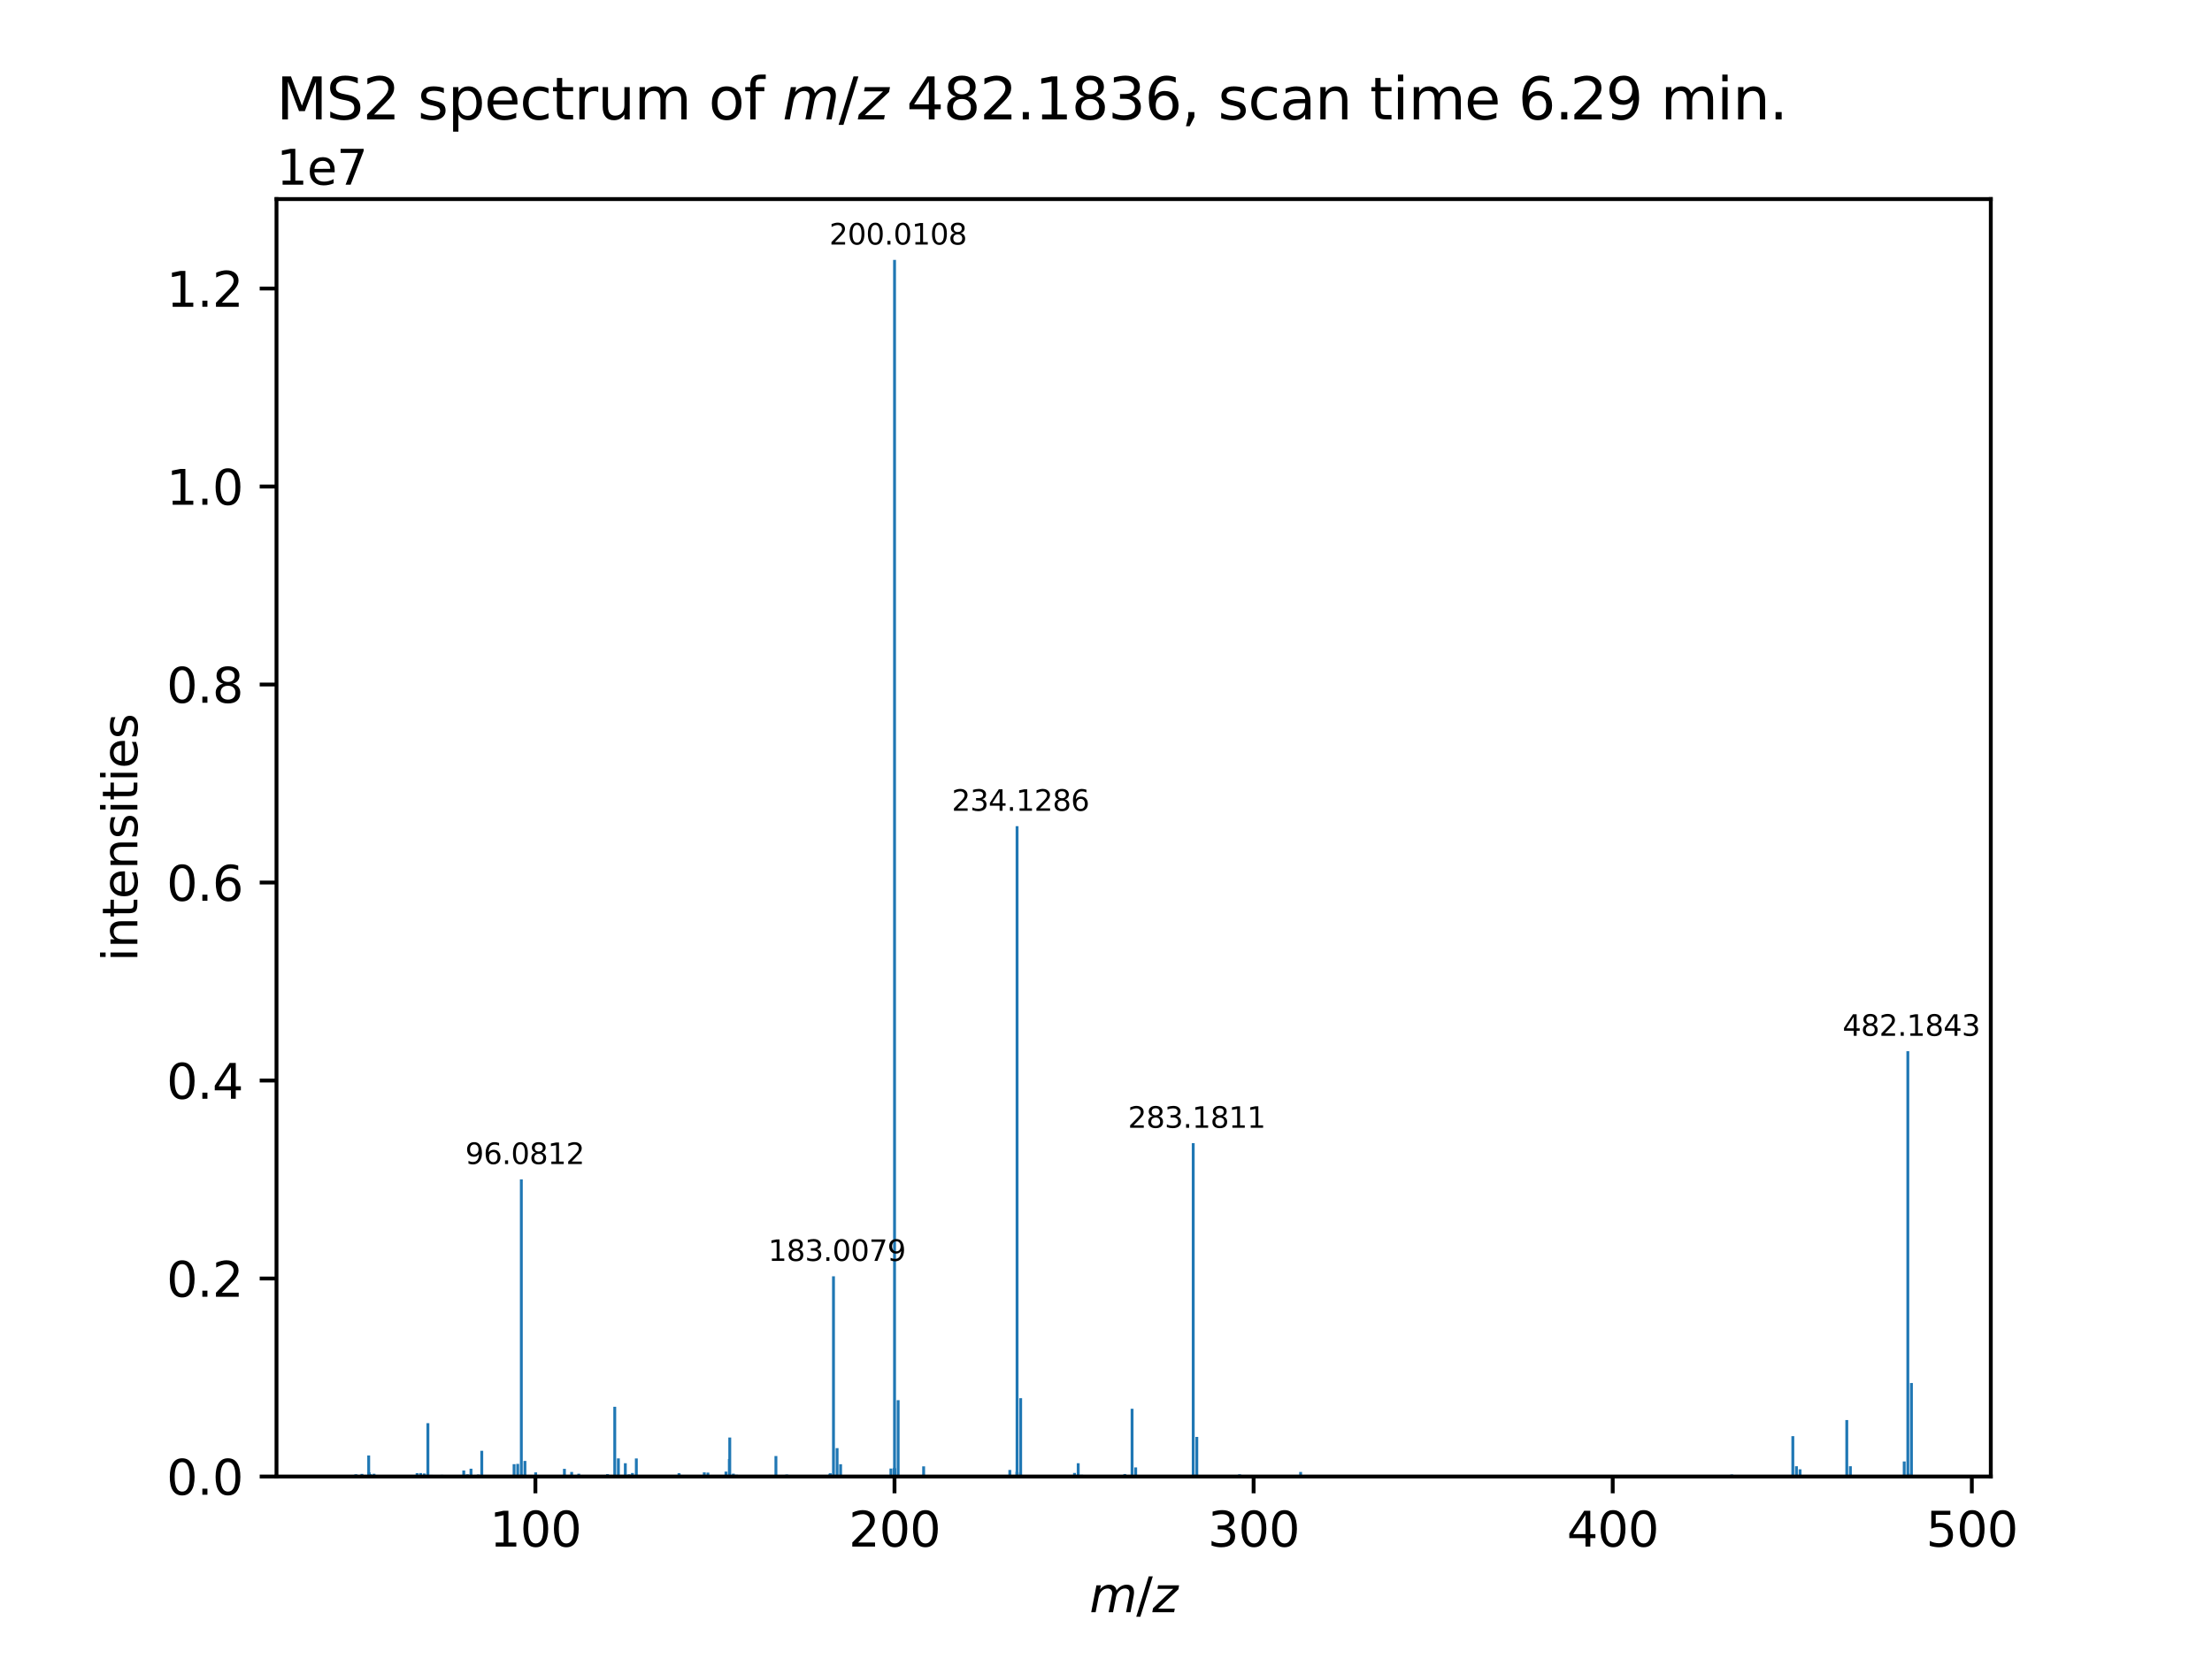 <?xml version="1.0" encoding="utf-8" standalone="no"?>
<!DOCTYPE svg PUBLIC "-//W3C//DTD SVG 1.1//EN"
  "http://www.w3.org/Graphics/SVG/1.1/DTD/svg11.dtd">
<svg xmlns:xlink="http://www.w3.org/1999/xlink" width="460.8pt" height="345.6pt" viewBox="0 0 460.8 345.6" xmlns="http://www.w3.org/2000/svg" version="1.1">
 <defs>
  <style type="text/css">*{stroke-linejoin: round; stroke-linecap: butt}</style>
 </defs>
 <g id="figure_1">
  <g id="patch_1">
   <path d="M 0 345.6 
L 460.8 345.6 
L 460.8 0 
L 0 0 
z
" style="fill: #ffffff"/>
  </g>
  <g id="axes_1">
   <g id="patch_2">
    <path d="M 57.6 307.584 
L 414.72 307.584 
L 414.72 41.472 
L 57.6 41.472 
z
" style="fill: #ffffff"/>
   </g>
   <g id="patch_3">
    <path d="M 73.833 307.584 
L 74.431 307.584 
L 74.431 307.176 
L 73.833 307.176 
z
" clip-path="url(#p2551d97607)" style="fill: #1f77b4"/>
   </g>
   <g id="patch_4">
    <path d="M 73.844 307.584 
L 74.442 307.584 
L 74.442 307.151 
L 73.844 307.151 
z
" clip-path="url(#p2551d97607)" style="fill: #1f77b4"/>
   </g>
   <g id="patch_5">
    <path d="M 75.093 307.584 
L 75.691 307.584 
L 75.691 307.035 
L 75.093 307.035 
z
" clip-path="url(#p2551d97607)" style="fill: #1f77b4"/>
   </g>
   <g id="patch_6">
    <path d="M 75.176 307.584 
L 75.774 307.584 
L 75.774 307.44 
L 75.176 307.44 
z
" clip-path="url(#p2551d97607)" style="fill: #1f77b4"/>
   </g>
   <g id="patch_7">
    <path d="M 76.506 307.584 
L 77.104 307.584 
L 77.104 303.203 
L 76.506 303.203 
z
" clip-path="url(#p2551d97607)" style="fill: #1f77b4"/>
   </g>
   <g id="patch_8">
    <path d="M 76.589 307.584 
L 77.188 307.584 
L 77.188 306.714 
L 76.589 306.714 
z
" clip-path="url(#p2551d97607)" style="fill: #1f77b4"/>
   </g>
   <g id="patch_9">
    <path d="M 76.835 307.584 
L 77.434 307.584 
L 77.434 307.051 
L 76.835 307.051 
z
" clip-path="url(#p2551d97607)" style="fill: #1f77b4"/>
   </g>
   <g id="patch_10">
    <path d="M 77.612 307.584 
L 78.211 307.584 
L 78.211 307.01 
L 77.612 307.01 
z
" clip-path="url(#p2551d97607)" style="fill: #1f77b4"/>
   </g>
   <g id="patch_11">
    <path d="M 80.213 307.584 
L 80.811 307.584 
L 80.811 307.428 
L 80.213 307.428 
z
" clip-path="url(#p2551d97607)" style="fill: #1f77b4"/>
   </g>
   <g id="patch_12">
    <path d="M 80.601 307.584 
L 81.2 307.584 
L 81.2 307.355 
L 80.601 307.355 
z
" clip-path="url(#p2551d97607)" style="fill: #1f77b4"/>
   </g>
   <g id="patch_13">
    <path d="M 86.589 307.584 
L 87.188 307.584 
L 87.188 306.879 
L 86.589 306.879 
z
" clip-path="url(#p2551d97607)" style="fill: #1f77b4"/>
   </g>
   <g id="patch_14">
    <path d="M 87.334 307.584 
L 87.932 307.584 
L 87.932 306.866 
L 87.334 306.866 
z
" clip-path="url(#p2551d97607)" style="fill: #1f77b4"/>
   </g>
   <g id="patch_15">
    <path d="M 88.097 307.584 
L 88.696 307.584 
L 88.696 306.95 
L 88.097 306.95 
z
" clip-path="url(#p2551d97607)" style="fill: #1f77b4"/>
   </g>
   <g id="patch_16">
    <path d="M 88.842 307.584 
L 89.44 307.584 
L 89.44 296.47 
L 88.842 296.47 
z
" clip-path="url(#p2551d97607)" style="fill: #1f77b4"/>
   </g>
   <g id="patch_17">
    <path d="M 88.844 307.584 
L 89.443 307.584 
L 89.443 307.455 
L 88.844 307.455 
z
" clip-path="url(#p2551d97607)" style="fill: #1f77b4"/>
   </g>
   <g id="patch_18">
    <path d="M 89.592 307.584 
L 90.191 307.584 
L 90.191 307.247 
L 89.592 307.247 
z
" clip-path="url(#p2551d97607)" style="fill: #1f77b4"/>
   </g>
   <g id="patch_19">
    <path d="M 91.783 307.584 
L 92.382 307.584 
L 92.382 307.24 
L 91.783 307.24 
z
" clip-path="url(#p2551d97607)" style="fill: #1f77b4"/>
   </g>
   <g id="patch_20">
    <path d="M 95.566 307.584 
L 96.165 307.584 
L 96.165 307.279 
L 95.566 307.279 
z
" clip-path="url(#p2551d97607)" style="fill: #1f77b4"/>
   </g>
   <g id="patch_21">
    <path d="M 96.311 307.584 
L 96.909 307.584 
L 96.909 306.327 
L 96.311 306.327 
z
" clip-path="url(#p2551d97607)" style="fill: #1f77b4"/>
   </g>
   <g id="patch_22">
    <path d="M 97.065 307.584 
L 97.663 307.584 
L 97.663 307.133 
L 97.065 307.133 
z
" clip-path="url(#p2551d97607)" style="fill: #1f77b4"/>
   </g>
   <g id="patch_23">
    <path d="M 97.818 307.584 
L 98.417 307.584 
L 98.417 305.953 
L 97.818 305.953 
z
" clip-path="url(#p2551d97607)" style="fill: #1f77b4"/>
   </g>
   <g id="patch_24">
    <path d="M 98.572 307.584 
L 99.171 307.584 
L 99.171 307.369 
L 98.572 307.369 
z
" clip-path="url(#p2551d97607)" style="fill: #1f77b4"/>
   </g>
   <g id="patch_25">
    <path d="M 99.326 307.584 
L 99.925 307.584 
L 99.925 307.171 
L 99.326 307.171 
z
" clip-path="url(#p2551d97607)" style="fill: #1f77b4"/>
   </g>
   <g id="patch_26">
    <path d="M 100.063 307.584 
L 100.661 307.584 
L 100.661 302.22 
L 100.063 302.22 
z
" clip-path="url(#p2551d97607)" style="fill: #1f77b4"/>
   </g>
   <g id="patch_27">
    <path d="M 101.009 307.584 
L 101.607 307.584 
L 101.607 307.393 
L 101.009 307.393 
z
" clip-path="url(#p2551d97607)" style="fill: #1f77b4"/>
   </g>
   <g id="patch_28">
    <path d="M 104.875 307.584 
L 105.474 307.584 
L 105.474 307.331 
L 104.875 307.331 
z
" clip-path="url(#p2551d97607)" style="fill: #1f77b4"/>
   </g>
   <g id="patch_29">
    <path d="M 105.288 307.584 
L 105.886 307.584 
L 105.886 307.269 
L 105.288 307.269 
z
" clip-path="url(#p2551d97607)" style="fill: #1f77b4"/>
   </g>
   <g id="patch_30">
    <path d="M 106.795 307.584 
L 107.394 307.584 
L 107.394 305.014 
L 106.795 305.014 
z
" clip-path="url(#p2551d97607)" style="fill: #1f77b4"/>
   </g>
   <g id="patch_31">
    <path d="M 107.549 307.584 
L 108.148 307.584 
L 108.148 304.946 
L 107.549 304.946 
z
" clip-path="url(#p2551d97607)" style="fill: #1f77b4"/>
   </g>
   <g id="patch_32">
    <path d="M 108.303 307.584 
L 108.902 307.584 
L 108.902 245.691 
L 108.303 245.691 
z
" clip-path="url(#p2551d97607)" style="fill: #1f77b4"/>
   </g>
   <g id="patch_33">
    <path d="M 108.313 307.584 
L 108.911 307.584 
L 108.911 307.118 
L 108.313 307.118 
z
" clip-path="url(#p2551d97607)" style="fill: #1f77b4"/>
   </g>
   <g id="patch_34">
    <path d="M 109.025 307.584 
L 109.623 307.584 
L 109.623 307.358 
L 109.025 307.358 
z
" clip-path="url(#p2551d97607)" style="fill: #1f77b4"/>
   </g>
   <g id="patch_35">
    <path d="M 109.039 307.584 
L 109.638 307.584 
L 109.638 307.213 
L 109.039 307.213 
z
" clip-path="url(#p2551d97607)" style="fill: #1f77b4"/>
   </g>
   <g id="patch_36">
    <path d="M 109.049 307.584 
L 109.648 307.584 
L 109.648 307.199 
L 109.049 307.199 
z
" clip-path="url(#p2551d97607)" style="fill: #1f77b4"/>
   </g>
   <g id="patch_37">
    <path d="M 109.054 307.584 
L 109.652 307.584 
L 109.652 304.34 
L 109.054 304.34 
z
" clip-path="url(#p2551d97607)" style="fill: #1f77b4"/>
   </g>
   <g id="patch_38">
    <path d="M 111.292 307.584 
L 111.89 307.584 
L 111.89 306.725 
L 111.292 306.725 
z
" clip-path="url(#p2551d97607)" style="fill: #1f77b4"/>
   </g>
   <g id="patch_39">
    <path d="M 111.429 307.584 
L 112.028 307.584 
L 112.028 307.399 
L 111.429 307.399 
z
" clip-path="url(#p2551d97607)" style="fill: #1f77b4"/>
   </g>
   <g id="patch_40">
    <path d="M 115.027 307.584 
L 115.626 307.584 
L 115.626 307.334 
L 115.027 307.334 
z
" clip-path="url(#p2551d97607)" style="fill: #1f77b4"/>
   </g>
   <g id="patch_41">
    <path d="M 117.28 307.584 
L 117.879 307.584 
L 117.879 305.978 
L 117.28 305.978 
z
" clip-path="url(#p2551d97607)" style="fill: #1f77b4"/>
   </g>
   <g id="patch_42">
    <path d="M 118.788 307.584 
L 119.387 307.584 
L 119.387 306.632 
L 118.788 306.632 
z
" clip-path="url(#p2551d97607)" style="fill: #1f77b4"/>
   </g>
   <g id="patch_43">
    <path d="M 119.532 307.584 
L 120.13 307.584 
L 120.13 307.345 
L 119.532 307.345 
z
" clip-path="url(#p2551d97607)" style="fill: #1f77b4"/>
   </g>
   <g id="patch_44">
    <path d="M 120.269 307.584 
L 120.867 307.584 
L 120.867 307.009 
L 120.269 307.009 
z
" clip-path="url(#p2551d97607)" style="fill: #1f77b4"/>
   </g>
   <g id="patch_45">
    <path d="M 120.741 307.584 
L 121.34 307.584 
L 121.34 307.392 
L 120.741 307.392 
z
" clip-path="url(#p2551d97607)" style="fill: #1f77b4"/>
   </g>
   <g id="patch_46">
    <path d="M 121.777 307.584 
L 122.375 307.584 
L 122.375 307.41 
L 121.777 307.41 
z
" clip-path="url(#p2551d97607)" style="fill: #1f77b4"/>
   </g>
   <g id="patch_47">
    <path d="M 126.257 307.584 
L 126.856 307.584 
L 126.856 307.086 
L 126.257 307.086 
z
" clip-path="url(#p2551d97607)" style="fill: #1f77b4"/>
   </g>
   <g id="patch_48">
    <path d="M 126.603 307.584 
L 127.202 307.584 
L 127.202 307.376 
L 126.603 307.376 
z
" clip-path="url(#p2551d97607)" style="fill: #1f77b4"/>
   </g>
   <g id="patch_49">
    <path d="M 127.765 307.584 
L 128.363 307.584 
L 128.363 293.058 
L 127.765 293.058 
z
" clip-path="url(#p2551d97607)" style="fill: #1f77b4"/>
   </g>
   <g id="patch_50">
    <path d="M 128.519 307.584 
L 129.118 307.584 
L 129.118 303.804 
L 128.519 303.804 
z
" clip-path="url(#p2551d97607)" style="fill: #1f77b4"/>
   </g>
   <g id="patch_51">
    <path d="M 129.269 307.584 
L 129.867 307.584 
L 129.867 307.246 
L 129.269 307.246 
z
" clip-path="url(#p2551d97607)" style="fill: #1f77b4"/>
   </g>
   <g id="patch_52">
    <path d="M 129.273 307.584 
L 129.872 307.584 
L 129.872 307.303 
L 129.273 307.303 
z
" clip-path="url(#p2551d97607)" style="fill: #1f77b4"/>
   </g>
   <g id="patch_53">
    <path d="M 129.939 307.584 
L 130.537 307.584 
L 130.537 307.275 
L 129.939 307.275 
z
" clip-path="url(#p2551d97607)" style="fill: #1f77b4"/>
   </g>
   <g id="patch_54">
    <path d="M 129.966 307.584 
L 130.565 307.584 
L 130.565 304.818 
L 129.966 304.818 
z
" clip-path="url(#p2551d97607)" style="fill: #1f77b4"/>
   </g>
   <g id="patch_55">
    <path d="M 130.753 307.584 
L 131.352 307.584 
L 131.352 307.142 
L 130.753 307.142 
z
" clip-path="url(#p2551d97607)" style="fill: #1f77b4"/>
   </g>
   <g id="patch_56">
    <path d="M 131.351 307.584 
L 131.949 307.584 
L 131.949 307.419 
L 131.351 307.419 
z
" clip-path="url(#p2551d97607)" style="fill: #1f77b4"/>
   </g>
   <g id="patch_57">
    <path d="M 131.447 307.584 
L 132.045 307.584 
L 132.045 306.862 
L 131.447 306.862 
z
" clip-path="url(#p2551d97607)" style="fill: #1f77b4"/>
   </g>
   <g id="patch_58">
    <path d="M 132.261 307.584 
L 132.86 307.584 
L 132.86 303.819 
L 132.261 303.819 
z
" clip-path="url(#p2551d97607)" style="fill: #1f77b4"/>
   </g>
   <g id="patch_59">
    <path d="M 132.857 307.584 
L 133.455 307.584 
L 133.455 307.373 
L 132.857 307.373 
z
" clip-path="url(#p2551d97607)" style="fill: #1f77b4"/>
   </g>
   <g id="patch_60">
    <path d="M 133.011 307.584 
L 133.61 307.584 
L 133.61 307.288 
L 133.011 307.288 
z
" clip-path="url(#p2551d97607)" style="fill: #1f77b4"/>
   </g>
   <g id="patch_61">
    <path d="M 140.502 307.584 
L 141.1 307.584 
L 141.1 307.32 
L 140.502 307.32 
z
" clip-path="url(#p2551d97607)" style="fill: #1f77b4"/>
   </g>
   <g id="patch_62">
    <path d="M 141.15 307.584 
L 141.749 307.584 
L 141.749 306.878 
L 141.15 306.878 
z
" clip-path="url(#p2551d97607)" style="fill: #1f77b4"/>
   </g>
   <g id="patch_63">
    <path d="M 141.238 307.584 
L 141.836 307.584 
L 141.836 307.194 
L 141.238 307.194 
z
" clip-path="url(#p2551d97607)" style="fill: #1f77b4"/>
   </g>
   <g id="patch_64">
    <path d="M 141.886 307.584 
L 142.485 307.584 
L 142.485 307.292 
L 141.886 307.292 
z
" clip-path="url(#p2551d97607)" style="fill: #1f77b4"/>
   </g>
   <g id="patch_65">
    <path d="M 142.657 307.584 
L 143.256 307.584 
L 143.256 307.375 
L 142.657 307.375 
z
" clip-path="url(#p2551d97607)" style="fill: #1f77b4"/>
   </g>
   <g id="patch_66">
    <path d="M 144.166 307.584 
L 144.764 307.584 
L 144.764 307.319 
L 144.166 307.319 
z
" clip-path="url(#p2551d97607)" style="fill: #1f77b4"/>
   </g>
   <g id="patch_67">
    <path d="M 146.418 307.584 
L 147.017 307.584 
L 147.017 306.726 
L 146.418 306.726 
z
" clip-path="url(#p2551d97607)" style="fill: #1f77b4"/>
   </g>
   <g id="patch_68">
    <path d="M 147.172 307.584 
L 147.77 307.584 
L 147.77 306.772 
L 147.172 306.772 
z
" clip-path="url(#p2551d97607)" style="fill: #1f77b4"/>
   </g>
   <g id="patch_69">
    <path d="M 150.936 307.584 
L 151.534 307.584 
L 151.534 306.558 
L 150.936 306.558 
z
" clip-path="url(#p2551d97607)" style="fill: #1f77b4"/>
   </g>
   <g id="patch_70">
    <path d="M 151.635 307.584 
L 152.233 307.584 
L 152.233 303.939 
L 151.635 303.939 
z
" clip-path="url(#p2551d97607)" style="fill: #1f77b4"/>
   </g>
   <g id="patch_71">
    <path d="M 151.723 307.584 
L 152.321 307.584 
L 152.321 299.459 
L 151.723 299.459 
z
" clip-path="url(#p2551d97607)" style="fill: #1f77b4"/>
   </g>
   <g id="patch_72">
    <path d="M 152.388 307.584 
L 152.986 307.584 
L 152.986 307.366 
L 152.388 307.366 
z
" clip-path="url(#p2551d97607)" style="fill: #1f77b4"/>
   </g>
   <g id="patch_73">
    <path d="M 152.473 307.584 
L 153.072 307.584 
L 153.072 306.996 
L 152.473 306.996 
z
" clip-path="url(#p2551d97607)" style="fill: #1f77b4"/>
   </g>
   <g id="patch_74">
    <path d="M 153.125 307.584 
L 153.723 307.584 
L 153.723 307.221 
L 153.125 307.221 
z
" clip-path="url(#p2551d97607)" style="fill: #1f77b4"/>
   </g>
   <g id="patch_75">
    <path d="M 154.65 307.584 
L 155.249 307.584 
L 155.249 307.379 
L 154.65 307.379 
z
" clip-path="url(#p2551d97607)" style="fill: #1f77b4"/>
   </g>
   <g id="patch_76">
    <path d="M 161.339 307.584 
L 161.937 307.584 
L 161.937 303.312 
L 161.339 303.312 
z
" clip-path="url(#p2551d97607)" style="fill: #1f77b4"/>
   </g>
   <g id="patch_77">
    <path d="M 161.347 307.584 
L 161.946 307.584 
L 161.946 307.439 
L 161.347 307.439 
z
" clip-path="url(#p2551d97607)" style="fill: #1f77b4"/>
   </g>
   <g id="patch_78">
    <path d="M 162.091 307.584 
L 162.689 307.584 
L 162.689 307.376 
L 162.091 307.376 
z
" clip-path="url(#p2551d97607)" style="fill: #1f77b4"/>
   </g>
   <g id="patch_79">
    <path d="M 163.596 307.584 
L 164.195 307.584 
L 164.195 307.175 
L 163.596 307.175 
z
" clip-path="url(#p2551d97607)" style="fill: #1f77b4"/>
   </g>
   <g id="patch_80">
    <path d="M 172.577 307.584 
L 173.176 307.584 
L 173.176 307.119 
L 172.577 307.119 
z
" clip-path="url(#p2551d97607)" style="fill: #1f77b4"/>
   </g>
   <g id="patch_81">
    <path d="M 172.65 307.584 
L 173.249 307.584 
L 173.249 306.909 
L 172.65 306.909 
z
" clip-path="url(#p2551d97607)" style="fill: #1f77b4"/>
   </g>
   <g id="patch_82">
    <path d="M 173.331 307.584 
L 173.93 307.584 
L 173.93 265.874 
L 173.331 265.874 
z
" clip-path="url(#p2551d97607)" style="fill: #1f77b4"/>
   </g>
   <g id="patch_83">
    <path d="M 174.085 307.584 
L 174.683 307.584 
L 174.683 301.667 
L 174.085 301.667 
z
" clip-path="url(#p2551d97607)" style="fill: #1f77b4"/>
   </g>
   <g id="patch_84">
    <path d="M 174.812 307.584 
L 175.411 307.584 
L 175.411 305.019 
L 174.812 305.019 
z
" clip-path="url(#p2551d97607)" style="fill: #1f77b4"/>
   </g>
   <g id="patch_85">
    <path d="M 185.297 307.584 
L 185.895 307.584 
L 185.895 305.919 
L 185.297 305.919 
z
" clip-path="url(#p2551d97607)" style="fill: #1f77b4"/>
   </g>
   <g id="patch_86">
    <path d="M 185.997 307.584 
L 186.596 307.584 
L 186.596 307.334 
L 185.997 307.334 
z
" clip-path="url(#p2551d97607)" style="fill: #1f77b4"/>
   </g>
   <g id="patch_87">
    <path d="M 186.014 307.584 
L 186.612 307.584 
L 186.612 307.096 
L 186.014 307.096 
z
" clip-path="url(#p2551d97607)" style="fill: #1f77b4"/>
   </g>
   <g id="patch_88">
    <path d="M 186.022 307.584 
L 186.621 307.584 
L 186.621 305.779 
L 186.022 305.779 
z
" clip-path="url(#p2551d97607)" style="fill: #1f77b4"/>
   </g>
   <g id="patch_89">
    <path d="M 186.027 307.584 
L 186.626 307.584 
L 186.626 306.114 
L 186.027 306.114 
z
" clip-path="url(#p2551d97607)" style="fill: #1f77b4"/>
   </g>
   <g id="patch_90">
    <path d="M 186.051 307.584 
L 186.649 307.584 
L 186.649 54.144 
L 186.051 54.144 
z
" clip-path="url(#p2551d97607)" style="fill: #1f77b4"/>
   </g>
   <g id="patch_91">
    <path d="M 186.074 307.584 
L 186.672 307.584 
L 186.672 306.344 
L 186.074 306.344 
z
" clip-path="url(#p2551d97607)" style="fill: #1f77b4"/>
   </g>
   <g id="patch_92">
    <path d="M 186.08 307.584 
L 186.679 307.584 
L 186.679 305.939 
L 186.08 305.939 
z
" clip-path="url(#p2551d97607)" style="fill: #1f77b4"/>
   </g>
   <g id="patch_93">
    <path d="M 186.088 307.584 
L 186.686 307.584 
L 186.686 306.961 
L 186.088 306.961 
z
" clip-path="url(#p2551d97607)" style="fill: #1f77b4"/>
   </g>
   <g id="patch_94">
    <path d="M 186.801 307.584 
L 187.4 307.584 
L 187.4 291.679 
L 186.801 291.679 
z
" clip-path="url(#p2551d97607)" style="fill: #1f77b4"/>
   </g>
   <g id="patch_95">
    <path d="M 186.822 307.584 
L 187.42 307.584 
L 187.42 307.295 
L 186.822 307.295 
z
" clip-path="url(#p2551d97607)" style="fill: #1f77b4"/>
   </g>
   <g id="patch_96">
    <path d="M 192.112 307.584 
L 192.71 307.584 
L 192.71 305.469 
L 192.112 305.469 
z
" clip-path="url(#p2551d97607)" style="fill: #1f77b4"/>
   </g>
   <g id="patch_97">
    <path d="M 192.863 307.584 
L 193.461 307.584 
L 193.461 307.407 
L 192.863 307.407 
z
" clip-path="url(#p2551d97607)" style="fill: #1f77b4"/>
   </g>
   <g id="patch_98">
    <path d="M 194.709 307.584 
L 195.308 307.584 
L 195.308 307.39 
L 194.709 307.39 
z
" clip-path="url(#p2551d97607)" style="fill: #1f77b4"/>
   </g>
   <g id="patch_99">
    <path d="M 198.349 307.584 
L 198.948 307.584 
L 198.948 307.418 
L 198.349 307.418 
z
" clip-path="url(#p2551d97607)" style="fill: #1f77b4"/>
   </g>
   <g id="patch_100">
    <path d="M 210.066 307.584 
L 210.664 307.584 
L 210.664 306.216 
L 210.066 306.216 
z
" clip-path="url(#p2551d97607)" style="fill: #1f77b4"/>
   </g>
   <g id="patch_101">
    <path d="M 211.538 307.584 
L 212.136 307.584 
L 212.136 306.595 
L 211.538 306.595 
z
" clip-path="url(#p2551d97607)" style="fill: #1f77b4"/>
   </g>
   <g id="patch_102">
    <path d="M 211.574 307.584 
L 212.172 307.584 
L 212.172 172.106 
L 211.574 172.106 
z
" clip-path="url(#p2551d97607)" style="fill: #1f77b4"/>
   </g>
   <g id="patch_103">
    <path d="M 211.611 307.584 
L 212.209 307.584 
L 212.209 306.733 
L 211.611 306.733 
z
" clip-path="url(#p2551d97607)" style="fill: #1f77b4"/>
   </g>
   <g id="patch_104">
    <path d="M 212.324 307.584 
L 212.923 307.584 
L 212.923 291.267 
L 212.324 291.267 
z
" clip-path="url(#p2551d97607)" style="fill: #1f77b4"/>
   </g>
   <g id="patch_105">
    <path d="M 212.343 307.584 
L 212.941 307.584 
L 212.941 307.21 
L 212.343 307.21 
z
" clip-path="url(#p2551d97607)" style="fill: #1f77b4"/>
   </g>
   <g id="patch_106">
    <path d="M 213.075 307.584 
L 213.673 307.584 
L 213.673 307.287 
L 213.075 307.287 
z
" clip-path="url(#p2551d97607)" style="fill: #1f77b4"/>
   </g>
   <g id="patch_107">
    <path d="M 214.563 307.584 
L 215.161 307.584 
L 215.161 307.34 
L 214.563 307.34 
z
" clip-path="url(#p2551d97607)" style="fill: #1f77b4"/>
   </g>
   <g id="patch_108">
    <path d="M 215.003 307.584 
L 215.601 307.584 
L 215.601 307.378 
L 215.003 307.378 
z
" clip-path="url(#p2551d97607)" style="fill: #1f77b4"/>
   </g>
   <g id="patch_109">
    <path d="M 223.539 307.584 
L 224.137 307.584 
L 224.137 306.842 
L 223.539 306.842 
z
" clip-path="url(#p2551d97607)" style="fill: #1f77b4"/>
   </g>
   <g id="patch_110">
    <path d="M 224.311 307.584 
L 224.909 307.584 
L 224.909 304.82 
L 224.311 304.82 
z
" clip-path="url(#p2551d97607)" style="fill: #1f77b4"/>
   </g>
   <g id="patch_111">
    <path d="M 225.046 307.584 
L 225.645 307.584 
L 225.645 307.229 
L 225.046 307.229 
z
" clip-path="url(#p2551d97607)" style="fill: #1f77b4"/>
   </g>
   <g id="patch_112">
    <path d="M 234.024 307.584 
L 234.622 307.584 
L 234.622 307.06 
L 234.024 307.06 
z
" clip-path="url(#p2551d97607)" style="fill: #1f77b4"/>
   </g>
   <g id="patch_113">
    <path d="M 235.532 307.584 
L 236.13 307.584 
L 236.13 293.472 
L 235.532 293.472 
z
" clip-path="url(#p2551d97607)" style="fill: #1f77b4"/>
   </g>
   <g id="patch_114">
    <path d="M 236.282 307.584 
L 236.881 307.584 
L 236.881 305.687 
L 236.282 305.687 
z
" clip-path="url(#p2551d97607)" style="fill: #1f77b4"/>
   </g>
   <g id="patch_115">
    <path d="M 248.269 307.584 
L 248.867 307.584 
L 248.867 238.14 
L 248.269 238.14 
z
" clip-path="url(#p2551d97607)" style="fill: #1f77b4"/>
   </g>
   <g id="patch_116">
    <path d="M 248.318 307.584 
L 248.916 307.584 
L 248.916 307.154 
L 248.318 307.154 
z
" clip-path="url(#p2551d97607)" style="fill: #1f77b4"/>
   </g>
   <g id="patch_117">
    <path d="M 249.019 307.584 
L 249.618 307.584 
L 249.618 299.336 
L 249.019 299.336 
z
" clip-path="url(#p2551d97607)" style="fill: #1f77b4"/>
   </g>
   <g id="patch_118">
    <path d="M 257.927 307.584 
L 258.526 307.584 
L 258.526 307.122 
L 257.927 307.122 
z
" clip-path="url(#p2551d97607)" style="fill: #1f77b4"/>
   </g>
   <g id="patch_119">
    <path d="M 270.645 307.584 
L 271.244 307.584 
L 271.244 306.641 
L 270.645 306.641 
z
" clip-path="url(#p2551d97607)" style="fill: #1f77b4"/>
   </g>
   <g id="patch_120">
    <path d="M 360.46 307.584 
L 361.059 307.584 
L 361.059 307.165 
L 360.46 307.165 
z
" clip-path="url(#p2551d97607)" style="fill: #1f77b4"/>
   </g>
   <g id="patch_121">
    <path d="M 372.426 307.584 
L 373.025 307.584 
L 373.025 307.355 
L 372.426 307.355 
z
" clip-path="url(#p2551d97607)" style="fill: #1f77b4"/>
   </g>
   <g id="patch_122">
    <path d="M 373.133 307.584 
L 373.732 307.584 
L 373.732 307.376 
L 373.133 307.376 
z
" clip-path="url(#p2551d97607)" style="fill: #1f77b4"/>
   </g>
   <g id="patch_123">
    <path d="M 373.181 307.584 
L 373.779 307.584 
L 373.779 299.174 
L 373.181 299.174 
z
" clip-path="url(#p2551d97607)" style="fill: #1f77b4"/>
   </g>
   <g id="patch_124">
    <path d="M 373.932 307.584 
L 374.53 307.584 
L 374.53 305.443 
L 373.932 305.443 
z
" clip-path="url(#p2551d97607)" style="fill: #1f77b4"/>
   </g>
   <g id="patch_125">
    <path d="M 374.685 307.584 
L 375.284 307.584 
L 375.284 306.083 
L 374.685 306.083 
z
" clip-path="url(#p2551d97607)" style="fill: #1f77b4"/>
   </g>
   <g id="patch_126">
    <path d="M 384.368 307.584 
L 384.967 307.584 
L 384.967 307.325 
L 384.368 307.325 
z
" clip-path="url(#p2551d97607)" style="fill: #1f77b4"/>
   </g>
   <g id="patch_127">
    <path d="M 384.42 307.584 
L 385.018 307.584 
L 385.018 295.821 
L 384.42 295.821 
z
" clip-path="url(#p2551d97607)" style="fill: #1f77b4"/>
   </g>
   <g id="patch_128">
    <path d="M 384.47 307.584 
L 385.069 307.584 
L 385.069 307.324 
L 384.47 307.324 
z
" clip-path="url(#p2551d97607)" style="fill: #1f77b4"/>
   </g>
   <g id="patch_129">
    <path d="M 385.171 307.584 
L 385.769 307.584 
L 385.769 305.442 
L 385.171 305.442 
z
" clip-path="url(#p2551d97607)" style="fill: #1f77b4"/>
   </g>
   <g id="patch_130">
    <path d="M 396.385 307.584 
L 396.983 307.584 
L 396.983 304.452 
L 396.385 304.452 
z
" clip-path="url(#p2551d97607)" style="fill: #1f77b4"/>
   </g>
   <g id="patch_131">
    <path d="M 397.139 307.584 
L 397.737 307.584 
L 397.737 218.98 
L 397.139 218.98 
z
" clip-path="url(#p2551d97607)" style="fill: #1f77b4"/>
   </g>
   <g id="patch_132">
    <path d="M 397.246 307.584 
L 397.844 307.584 
L 397.844 306.97 
L 397.246 306.97 
z
" clip-path="url(#p2551d97607)" style="fill: #1f77b4"/>
   </g>
   <g id="patch_133">
    <path d="M 397.889 307.584 
L 398.487 307.584 
L 398.487 288.105 
L 397.889 288.105 
z
" clip-path="url(#p2551d97607)" style="fill: #1f77b4"/>
   </g>
   <g id="matplotlib.axis_1">
    <g id="xtick_1">
     <g id="line2d_1">
      <defs>
       <path id="m4bc7dac4db" d="M 0 0 
L 0 3.5 
" style="stroke: #000000; stroke-width: 0.8"/>
      </defs>
      <g>
       <use xlink:href="#m4bc7dac4db" x="111.534" y="307.584" style="stroke: #000000; stroke-width: 0.8"/>
      </g>
     </g>
     <g id="text_1">
      <!-- 100 -->
      <g transform="translate(101.99 322.182) scale(0.1 -0.1)">
       <defs>
        <path id="DejaVuSans-31" d="M 794 531 
L 1825 531 
L 1825 4091 
L 703 3866 
L 703 4441 
L 1819 4666 
L 2450 4666 
L 2450 531 
L 3481 531 
L 3481 0 
L 794 0 
L 794 531 
z
" transform="scale(0.016)"/>
        <path id="DejaVuSans-30" d="M 2034 4250 
Q 1547 4250 1301 3770 
Q 1056 3291 1056 2328 
Q 1056 1369 1301 889 
Q 1547 409 2034 409 
Q 2525 409 2770 889 
Q 3016 1369 3016 2328 
Q 3016 3291 2770 3770 
Q 2525 4250 2034 4250 
z
M 2034 4750 
Q 2819 4750 3233 4129 
Q 3647 3509 3647 2328 
Q 3647 1150 3233 529 
Q 2819 -91 2034 -91 
Q 1250 -91 836 529 
Q 422 1150 422 2328 
Q 422 3509 836 4129 
Q 1250 4750 2034 4750 
z
" transform="scale(0.016)"/>
       </defs>
       <use xlink:href="#DejaVuSans-31"/>
       <use xlink:href="#DejaVuSans-30" x="63.623"/>
       <use xlink:href="#DejaVuSans-30" x="127.246"/>
      </g>
     </g>
    </g>
    <g id="xtick_2">
     <g id="line2d_2">
      <g>
       <use xlink:href="#m4bc7dac4db" x="186.342" y="307.584" style="stroke: #000000; stroke-width: 0.8"/>
      </g>
     </g>
     <g id="text_2">
      <!-- 200 -->
      <g transform="translate(176.798 322.182) scale(0.1 -0.1)">
       <defs>
        <path id="DejaVuSans-32" d="M 1228 531 
L 3431 531 
L 3431 0 
L 469 0 
L 469 531 
Q 828 903 1448 1529 
Q 2069 2156 2228 2338 
Q 2531 2678 2651 2914 
Q 2772 3150 2772 3378 
Q 2772 3750 2511 3984 
Q 2250 4219 1831 4219 
Q 1534 4219 1204 4116 
Q 875 4013 500 3803 
L 500 4441 
Q 881 4594 1212 4672 
Q 1544 4750 1819 4750 
Q 2544 4750 2975 4387 
Q 3406 4025 3406 3419 
Q 3406 3131 3298 2873 
Q 3191 2616 2906 2266 
Q 2828 2175 2409 1742 
Q 1991 1309 1228 531 
z
" transform="scale(0.016)"/>
       </defs>
       <use xlink:href="#DejaVuSans-32"/>
       <use xlink:href="#DejaVuSans-30" x="63.623"/>
       <use xlink:href="#DejaVuSans-30" x="127.246"/>
      </g>
     </g>
    </g>
    <g id="xtick_3">
     <g id="line2d_3">
      <g>
       <use xlink:href="#m4bc7dac4db" x="261.15" y="307.584" style="stroke: #000000; stroke-width: 0.8"/>
      </g>
     </g>
     <g id="text_3">
      <!-- 300 -->
      <g transform="translate(251.606 322.182) scale(0.1 -0.1)">
       <defs>
        <path id="DejaVuSans-33" d="M 2597 2516 
Q 3050 2419 3304 2112 
Q 3559 1806 3559 1356 
Q 3559 666 3084 287 
Q 2609 -91 1734 -91 
Q 1441 -91 1130 -33 
Q 819 25 488 141 
L 488 750 
Q 750 597 1062 519 
Q 1375 441 1716 441 
Q 2309 441 2620 675 
Q 2931 909 2931 1356 
Q 2931 1769 2642 2001 
Q 2353 2234 1838 2234 
L 1294 2234 
L 1294 2753 
L 1863 2753 
Q 2328 2753 2575 2939 
Q 2822 3125 2822 3475 
Q 2822 3834 2567 4026 
Q 2313 4219 1838 4219 
Q 1578 4219 1281 4162 
Q 984 4106 628 3988 
L 628 4550 
Q 988 4650 1302 4700 
Q 1616 4750 1894 4750 
Q 2613 4750 3031 4423 
Q 3450 4097 3450 3541 
Q 3450 3153 3228 2886 
Q 3006 2619 2597 2516 
z
" transform="scale(0.016)"/>
       </defs>
       <use xlink:href="#DejaVuSans-33"/>
       <use xlink:href="#DejaVuSans-30" x="63.623"/>
       <use xlink:href="#DejaVuSans-30" x="127.246"/>
      </g>
     </g>
    </g>
    <g id="xtick_4">
     <g id="line2d_4">
      <g>
       <use xlink:href="#m4bc7dac4db" x="335.958" y="307.584" style="stroke: #000000; stroke-width: 0.8"/>
      </g>
     </g>
     <g id="text_4">
      <!-- 400 -->
      <g transform="translate(326.414 322.182) scale(0.1 -0.1)">
       <defs>
        <path id="DejaVuSans-34" d="M 2419 4116 
L 825 1625 
L 2419 1625 
L 2419 4116 
z
M 2253 4666 
L 3047 4666 
L 3047 1625 
L 3713 1625 
L 3713 1100 
L 3047 1100 
L 3047 0 
L 2419 0 
L 2419 1100 
L 313 1100 
L 313 1709 
L 2253 4666 
z
" transform="scale(0.016)"/>
       </defs>
       <use xlink:href="#DejaVuSans-34"/>
       <use xlink:href="#DejaVuSans-30" x="63.623"/>
       <use xlink:href="#DejaVuSans-30" x="127.246"/>
      </g>
     </g>
    </g>
    <g id="xtick_5">
     <g id="line2d_5">
      <g>
       <use xlink:href="#m4bc7dac4db" x="410.766" y="307.584" style="stroke: #000000; stroke-width: 0.8"/>
      </g>
     </g>
     <g id="text_5">
      <!-- 500 -->
      <g transform="translate(401.222 322.182) scale(0.1 -0.1)">
       <defs>
        <path id="DejaVuSans-35" d="M 691 4666 
L 3169 4666 
L 3169 4134 
L 1269 4134 
L 1269 2991 
Q 1406 3038 1543 3061 
Q 1681 3084 1819 3084 
Q 2600 3084 3056 2656 
Q 3513 2228 3513 1497 
Q 3513 744 3044 326 
Q 2575 -91 1722 -91 
Q 1428 -91 1123 -41 
Q 819 9 494 109 
L 494 744 
Q 775 591 1075 516 
Q 1375 441 1709 441 
Q 2250 441 2565 725 
Q 2881 1009 2881 1497 
Q 2881 1984 2565 2268 
Q 2250 2553 1709 2553 
Q 1456 2553 1204 2497 
Q 953 2441 691 2322 
L 691 4666 
z
" transform="scale(0.016)"/>
       </defs>
       <use xlink:href="#DejaVuSans-35"/>
       <use xlink:href="#DejaVuSans-30" x="63.623"/>
       <use xlink:href="#DejaVuSans-30" x="127.246"/>
      </g>
     </g>
    </g>
    <g id="text_6">
     <!-- ${m/z}$ -->
     <g transform="translate(226.96 335.861) scale(0.1 -0.1)">
      <defs>
       <path id="DejaVuSans-Oblique-6d" d="M 5747 2113 
L 5338 0 
L 4763 0 
L 5166 2094 
Q 5191 2228 5203 2325 
Q 5216 2422 5216 2491 
Q 5216 2772 5059 2928 
Q 4903 3084 4622 3084 
Q 4203 3084 3875 2770 
Q 3547 2456 3450 1953 
L 3066 0 
L 2491 0 
L 2900 2094 
Q 2925 2209 2937 2307 
Q 2950 2406 2950 2484 
Q 2950 2769 2794 2926 
Q 2638 3084 2363 3084 
Q 1938 3084 1609 2770 
Q 1281 2456 1184 1953 
L 800 0 
L 225 0 
L 909 3500 
L 1484 3500 
L 1375 2956 
Q 1609 3263 1923 3423 
Q 2238 3584 2597 3584 
Q 2978 3584 3223 3384 
Q 3469 3184 3519 2828 
Q 3781 3197 4126 3390 
Q 4472 3584 4856 3584 
Q 5306 3584 5551 3325 
Q 5797 3066 5797 2591 
Q 5797 2488 5784 2364 
Q 5772 2241 5747 2113 
z
" transform="scale(0.016)"/>
       <path id="DejaVuSans-2f" d="M 1625 4666 
L 2156 4666 
L 531 -594 
L 0 -594 
L 1625 4666 
z
" transform="scale(0.016)"/>
       <path id="DejaVuSans-Oblique-7a" d="M 744 3500 
L 3475 3500 
L 3372 2975 
L 738 459 
L 2913 459 
L 2822 0 
L -19 0 
L 84 525 
L 2719 3041 
L 653 3041 
L 744 3500 
z
" transform="scale(0.016)"/>
      </defs>
      <use xlink:href="#DejaVuSans-Oblique-6d" transform="translate(0 0.094)"/>
      <use xlink:href="#DejaVuSans-2f" transform="translate(97.412 0.094)"/>
      <use xlink:href="#DejaVuSans-Oblique-7a" transform="translate(131.104 0.094)"/>
     </g>
    </g>
   </g>
   <g id="matplotlib.axis_2">
    <g id="ytick_1">
     <g id="line2d_6">
      <defs>
       <path id="m92eb1007a8" d="M 0 0 
L -3.5 0 
" style="stroke: #000000; stroke-width: 0.8"/>
      </defs>
      <g>
       <use xlink:href="#m92eb1007a8" x="57.6" y="307.584" style="stroke: #000000; stroke-width: 0.8"/>
      </g>
     </g>
     <g id="text_7">
      <!-- 0.0 -->
      <g transform="translate(34.697 311.383) scale(0.1 -0.1)">
       <defs>
        <path id="DejaVuSans-2e" d="M 684 794 
L 1344 794 
L 1344 0 
L 684 0 
L 684 794 
z
" transform="scale(0.016)"/>
       </defs>
       <use xlink:href="#DejaVuSans-30"/>
       <use xlink:href="#DejaVuSans-2e" x="63.623"/>
       <use xlink:href="#DejaVuSans-30" x="95.41"/>
      </g>
     </g>
    </g>
    <g id="ytick_2">
     <g id="line2d_7">
      <g>
       <use xlink:href="#m92eb1007a8" x="57.6" y="266.337" style="stroke: #000000; stroke-width: 0.8"/>
      </g>
     </g>
     <g id="text_8">
      <!-- 0.2 -->
      <g transform="translate(34.697 270.137) scale(0.1 -0.1)">
       <use xlink:href="#DejaVuSans-30"/>
       <use xlink:href="#DejaVuSans-2e" x="63.623"/>
       <use xlink:href="#DejaVuSans-32" x="95.41"/>
      </g>
     </g>
    </g>
    <g id="ytick_3">
     <g id="line2d_8">
      <g>
       <use xlink:href="#m92eb1007a8" x="57.6" y="225.091" style="stroke: #000000; stroke-width: 0.8"/>
      </g>
     </g>
     <g id="text_9">
      <!-- 0.4 -->
      <g transform="translate(34.697 228.89) scale(0.1 -0.1)">
       <use xlink:href="#DejaVuSans-30"/>
       <use xlink:href="#DejaVuSans-2e" x="63.623"/>
       <use xlink:href="#DejaVuSans-34" x="95.41"/>
      </g>
     </g>
    </g>
    <g id="ytick_4">
     <g id="line2d_9">
      <g>
       <use xlink:href="#m92eb1007a8" x="57.6" y="183.844" style="stroke: #000000; stroke-width: 0.8"/>
      </g>
     </g>
     <g id="text_10">
      <!-- 0.6 -->
      <g transform="translate(34.697 187.644) scale(0.1 -0.1)">
       <defs>
        <path id="DejaVuSans-36" d="M 2113 2584 
Q 1688 2584 1439 2293 
Q 1191 2003 1191 1497 
Q 1191 994 1439 701 
Q 1688 409 2113 409 
Q 2538 409 2786 701 
Q 3034 994 3034 1497 
Q 3034 2003 2786 2293 
Q 2538 2584 2113 2584 
z
M 3366 4563 
L 3366 3988 
Q 3128 4100 2886 4159 
Q 2644 4219 2406 4219 
Q 1781 4219 1451 3797 
Q 1122 3375 1075 2522 
Q 1259 2794 1537 2939 
Q 1816 3084 2150 3084 
Q 2853 3084 3261 2657 
Q 3669 2231 3669 1497 
Q 3669 778 3244 343 
Q 2819 -91 2113 -91 
Q 1303 -91 875 529 
Q 447 1150 447 2328 
Q 447 3434 972 4092 
Q 1497 4750 2381 4750 
Q 2619 4750 2861 4703 
Q 3103 4656 3366 4563 
z
" transform="scale(0.016)"/>
       </defs>
       <use xlink:href="#DejaVuSans-30"/>
       <use xlink:href="#DejaVuSans-2e" x="63.623"/>
       <use xlink:href="#DejaVuSans-36" x="95.41"/>
      </g>
     </g>
    </g>
    <g id="ytick_5">
     <g id="line2d_10">
      <g>
       <use xlink:href="#m92eb1007a8" x="57.6" y="142.598" style="stroke: #000000; stroke-width: 0.8"/>
      </g>
     </g>
     <g id="text_11">
      <!-- 0.8 -->
      <g transform="translate(34.697 146.397) scale(0.1 -0.1)">
       <defs>
        <path id="DejaVuSans-38" d="M 2034 2216 
Q 1584 2216 1326 1975 
Q 1069 1734 1069 1313 
Q 1069 891 1326 650 
Q 1584 409 2034 409 
Q 2484 409 2743 651 
Q 3003 894 3003 1313 
Q 3003 1734 2745 1975 
Q 2488 2216 2034 2216 
z
M 1403 2484 
Q 997 2584 770 2862 
Q 544 3141 544 3541 
Q 544 4100 942 4425 
Q 1341 4750 2034 4750 
Q 2731 4750 3128 4425 
Q 3525 4100 3525 3541 
Q 3525 3141 3298 2862 
Q 3072 2584 2669 2484 
Q 3125 2378 3379 2068 
Q 3634 1759 3634 1313 
Q 3634 634 3220 271 
Q 2806 -91 2034 -91 
Q 1263 -91 848 271 
Q 434 634 434 1313 
Q 434 1759 690 2068 
Q 947 2378 1403 2484 
z
M 1172 3481 
Q 1172 3119 1398 2916 
Q 1625 2713 2034 2713 
Q 2441 2713 2670 2916 
Q 2900 3119 2900 3481 
Q 2900 3844 2670 4047 
Q 2441 4250 2034 4250 
Q 1625 4250 1398 4047 
Q 1172 3844 1172 3481 
z
" transform="scale(0.016)"/>
       </defs>
       <use xlink:href="#DejaVuSans-30"/>
       <use xlink:href="#DejaVuSans-2e" x="63.623"/>
       <use xlink:href="#DejaVuSans-38" x="95.41"/>
      </g>
     </g>
    </g>
    <g id="ytick_6">
     <g id="line2d_11">
      <g>
       <use xlink:href="#m92eb1007a8" x="57.6" y="101.351" style="stroke: #000000; stroke-width: 0.8"/>
      </g>
     </g>
     <g id="text_12">
      <!-- 1.0 -->
      <g transform="translate(34.697 105.15) scale(0.1 -0.1)">
       <use xlink:href="#DejaVuSans-31"/>
       <use xlink:href="#DejaVuSans-2e" x="63.623"/>
       <use xlink:href="#DejaVuSans-30" x="95.41"/>
      </g>
     </g>
    </g>
    <g id="ytick_7">
     <g id="line2d_12">
      <g>
       <use xlink:href="#m92eb1007a8" x="57.6" y="60.105" style="stroke: #000000; stroke-width: 0.8"/>
      </g>
     </g>
     <g id="text_13">
      <!-- 1.2 -->
      <g transform="translate(34.697 63.904) scale(0.1 -0.1)">
       <use xlink:href="#DejaVuSans-31"/>
       <use xlink:href="#DejaVuSans-2e" x="63.623"/>
       <use xlink:href="#DejaVuSans-32" x="95.41"/>
      </g>
     </g>
    </g>
    <g id="text_14">
     <!-- intensities -->
     <g transform="translate(28.617 200.315) rotate(-90) scale(0.1 -0.1)">
      <defs>
       <path id="DejaVuSans-69" d="M 603 3500 
L 1178 3500 
L 1178 0 
L 603 0 
L 603 3500 
z
M 603 4863 
L 1178 4863 
L 1178 4134 
L 603 4134 
L 603 4863 
z
" transform="scale(0.016)"/>
       <path id="DejaVuSans-6e" d="M 3513 2113 
L 3513 0 
L 2938 0 
L 2938 2094 
Q 2938 2591 2744 2837 
Q 2550 3084 2163 3084 
Q 1697 3084 1428 2787 
Q 1159 2491 1159 1978 
L 1159 0 
L 581 0 
L 581 3500 
L 1159 3500 
L 1159 2956 
Q 1366 3272 1645 3428 
Q 1925 3584 2291 3584 
Q 2894 3584 3203 3211 
Q 3513 2838 3513 2113 
z
" transform="scale(0.016)"/>
       <path id="DejaVuSans-74" d="M 1172 4494 
L 1172 3500 
L 2356 3500 
L 2356 3053 
L 1172 3053 
L 1172 1153 
Q 1172 725 1289 603 
Q 1406 481 1766 481 
L 2356 481 
L 2356 0 
L 1766 0 
Q 1100 0 847 248 
Q 594 497 594 1153 
L 594 3053 
L 172 3053 
L 172 3500 
L 594 3500 
L 594 4494 
L 1172 4494 
z
" transform="scale(0.016)"/>
       <path id="DejaVuSans-65" d="M 3597 1894 
L 3597 1613 
L 953 1613 
Q 991 1019 1311 708 
Q 1631 397 2203 397 
Q 2534 397 2845 478 
Q 3156 559 3463 722 
L 3463 178 
Q 3153 47 2828 -22 
Q 2503 -91 2169 -91 
Q 1331 -91 842 396 
Q 353 884 353 1716 
Q 353 2575 817 3079 
Q 1281 3584 2069 3584 
Q 2775 3584 3186 3129 
Q 3597 2675 3597 1894 
z
M 3022 2063 
Q 3016 2534 2758 2815 
Q 2500 3097 2075 3097 
Q 1594 3097 1305 2825 
Q 1016 2553 972 2059 
L 3022 2063 
z
" transform="scale(0.016)"/>
       <path id="DejaVuSans-73" d="M 2834 3397 
L 2834 2853 
Q 2591 2978 2328 3040 
Q 2066 3103 1784 3103 
Q 1356 3103 1142 2972 
Q 928 2841 928 2578 
Q 928 2378 1081 2264 
Q 1234 2150 1697 2047 
L 1894 2003 
Q 2506 1872 2764 1633 
Q 3022 1394 3022 966 
Q 3022 478 2636 193 
Q 2250 -91 1575 -91 
Q 1294 -91 989 -36 
Q 684 19 347 128 
L 347 722 
Q 666 556 975 473 
Q 1284 391 1588 391 
Q 1994 391 2212 530 
Q 2431 669 2431 922 
Q 2431 1156 2273 1281 
Q 2116 1406 1581 1522 
L 1381 1569 
Q 847 1681 609 1914 
Q 372 2147 372 2553 
Q 372 3047 722 3315 
Q 1072 3584 1716 3584 
Q 2034 3584 2315 3537 
Q 2597 3491 2834 3397 
z
" transform="scale(0.016)"/>
      </defs>
      <use xlink:href="#DejaVuSans-69"/>
      <use xlink:href="#DejaVuSans-6e" x="27.783"/>
      <use xlink:href="#DejaVuSans-74" x="91.162"/>
      <use xlink:href="#DejaVuSans-65" x="130.371"/>
      <use xlink:href="#DejaVuSans-6e" x="191.895"/>
      <use xlink:href="#DejaVuSans-73" x="255.273"/>
      <use xlink:href="#DejaVuSans-69" x="307.373"/>
      <use xlink:href="#DejaVuSans-74" x="335.156"/>
      <use xlink:href="#DejaVuSans-69" x="374.365"/>
      <use xlink:href="#DejaVuSans-65" x="402.148"/>
      <use xlink:href="#DejaVuSans-73" x="463.672"/>
     </g>
    </g>
    <g id="text_15">
     <!-- 1e7 -->
     <g transform="translate(57.6 38.472) scale(0.1 -0.1)">
      <defs>
       <path id="DejaVuSans-37" d="M 525 4666 
L 3525 4666 
L 3525 4397 
L 1831 0 
L 1172 0 
L 2766 4134 
L 525 4134 
L 525 4666 
z
" transform="scale(0.016)"/>
      </defs>
      <use xlink:href="#DejaVuSans-31"/>
      <use xlink:href="#DejaVuSans-65" x="63.623"/>
      <use xlink:href="#DejaVuSans-37" x="125.146"/>
     </g>
    </g>
   </g>
   <g id="patch_134">
    <path d="M 57.6 307.584 
L 57.6 41.472 
" style="fill: none; stroke: #000000; stroke-width: 0.8; stroke-linejoin: miter; stroke-linecap: square"/>
   </g>
   <g id="patch_135">
    <path d="M 414.72 307.584 
L 414.72 41.472 
" style="fill: none; stroke: #000000; stroke-width: 0.8; stroke-linejoin: miter; stroke-linecap: square"/>
   </g>
   <g id="patch_136">
    <path d="M 57.6 307.584 
L 414.72 307.584 
" style="fill: none; stroke: #000000; stroke-width: 0.8; stroke-linejoin: miter; stroke-linecap: square"/>
   </g>
   <g id="patch_137">
    <path d="M 57.6 41.472 
L 414.72 41.472 
" style="fill: none; stroke: #000000; stroke-width: 0.8; stroke-linejoin: miter; stroke-linecap: square"/>
   </g>
   <g id="text_16">
    <!-- 96.0812 -->
    <g transform="translate(96.917 242.486) scale(0.06 -0.06)">
     <defs>
      <path id="DejaVuSans-39" d="M 703 97 
L 703 672 
Q 941 559 1184 500 
Q 1428 441 1663 441 
Q 2288 441 2617 861 
Q 2947 1281 2994 2138 
Q 2813 1869 2534 1725 
Q 2256 1581 1919 1581 
Q 1219 1581 811 2004 
Q 403 2428 403 3163 
Q 403 3881 828 4315 
Q 1253 4750 1959 4750 
Q 2769 4750 3195 4129 
Q 3622 3509 3622 2328 
Q 3622 1225 3098 567 
Q 2575 -91 1691 -91 
Q 1453 -91 1209 -44 
Q 966 3 703 97 
z
M 1959 2075 
Q 2384 2075 2632 2365 
Q 2881 2656 2881 3163 
Q 2881 3666 2632 3958 
Q 2384 4250 1959 4250 
Q 1534 4250 1286 3958 
Q 1038 3666 1038 3163 
Q 1038 2656 1286 2365 
Q 1534 2075 1959 2075 
z
" transform="scale(0.016)"/>
     </defs>
     <use xlink:href="#DejaVuSans-39"/>
     <use xlink:href="#DejaVuSans-36" x="63.623"/>
     <use xlink:href="#DejaVuSans-2e" x="127.246"/>
     <use xlink:href="#DejaVuSans-30" x="159.033"/>
     <use xlink:href="#DejaVuSans-38" x="222.656"/>
     <use xlink:href="#DejaVuSans-31" x="286.279"/>
     <use xlink:href="#DejaVuSans-32" x="349.902"/>
    </g>
   </g>
   <g id="text_17">
    <!-- 183.0079 -->
    <g transform="translate(160.036 262.67) scale(0.06 -0.06)">
     <use xlink:href="#DejaVuSans-31"/>
     <use xlink:href="#DejaVuSans-38" x="63.623"/>
     <use xlink:href="#DejaVuSans-33" x="127.246"/>
     <use xlink:href="#DejaVuSans-2e" x="190.869"/>
     <use xlink:href="#DejaVuSans-30" x="222.656"/>
     <use xlink:href="#DejaVuSans-30" x="286.279"/>
     <use xlink:href="#DejaVuSans-37" x="349.902"/>
     <use xlink:href="#DejaVuSans-39" x="413.525"/>
    </g>
   </g>
   <g id="text_18">
    <!-- 200.0108 -->
    <g transform="translate(172.755 50.94) scale(0.06 -0.06)">
     <use xlink:href="#DejaVuSans-32"/>
     <use xlink:href="#DejaVuSans-30" x="63.623"/>
     <use xlink:href="#DejaVuSans-30" x="127.246"/>
     <use xlink:href="#DejaVuSans-2e" x="190.869"/>
     <use xlink:href="#DejaVuSans-30" x="222.656"/>
     <use xlink:href="#DejaVuSans-31" x="286.279"/>
     <use xlink:href="#DejaVuSans-30" x="349.902"/>
     <use xlink:href="#DejaVuSans-38" x="413.525"/>
    </g>
   </g>
   <g id="text_19">
    <!-- 234.1286 -->
    <g transform="translate(198.278 168.901) scale(0.06 -0.06)">
     <use xlink:href="#DejaVuSans-32"/>
     <use xlink:href="#DejaVuSans-33" x="63.623"/>
     <use xlink:href="#DejaVuSans-34" x="127.246"/>
     <use xlink:href="#DejaVuSans-2e" x="190.869"/>
     <use xlink:href="#DejaVuSans-31" x="222.656"/>
     <use xlink:href="#DejaVuSans-32" x="286.279"/>
     <use xlink:href="#DejaVuSans-38" x="349.902"/>
     <use xlink:href="#DejaVuSans-36" x="413.525"/>
    </g>
   </g>
   <g id="text_20">
    <!-- 283.1811 -->
    <g transform="translate(234.973 234.936) scale(0.06 -0.06)">
     <use xlink:href="#DejaVuSans-32"/>
     <use xlink:href="#DejaVuSans-38" x="63.623"/>
     <use xlink:href="#DejaVuSans-33" x="127.246"/>
     <use xlink:href="#DejaVuSans-2e" x="190.869"/>
     <use xlink:href="#DejaVuSans-31" x="222.656"/>
     <use xlink:href="#DejaVuSans-38" x="286.279"/>
     <use xlink:href="#DejaVuSans-31" x="349.902"/>
     <use xlink:href="#DejaVuSans-31" x="413.525"/>
    </g>
   </g>
   <g id="text_21">
    <!-- 482.1843 -->
    <g transform="translate(383.843 215.776) scale(0.06 -0.06)">
     <use xlink:href="#DejaVuSans-34"/>
     <use xlink:href="#DejaVuSans-38" x="63.623"/>
     <use xlink:href="#DejaVuSans-32" x="127.246"/>
     <use xlink:href="#DejaVuSans-2e" x="190.869"/>
     <use xlink:href="#DejaVuSans-31" x="222.656"/>
     <use xlink:href="#DejaVuSans-38" x="286.279"/>
     <use xlink:href="#DejaVuSans-34" x="349.902"/>
     <use xlink:href="#DejaVuSans-33" x="413.525"/>
    </g>
   </g>
   <g id="text_22">
    <!-- MS2 spectrum of ${m/z}$ 482.1836, scan time 6.29 min. -->
    <g transform="translate(57.6 24.874) scale(0.12 -0.12)">
     <defs>
      <path id="DejaVuSans-4d" d="M 628 4666 
L 1569 4666 
L 2759 1491 
L 3956 4666 
L 4897 4666 
L 4897 0 
L 4281 0 
L 4281 4097 
L 3078 897 
L 2444 897 
L 1241 4097 
L 1241 0 
L 628 0 
L 628 4666 
z
" transform="scale(0.016)"/>
      <path id="DejaVuSans-53" d="M 3425 4513 
L 3425 3897 
Q 3066 4069 2747 4153 
Q 2428 4238 2131 4238 
Q 1616 4238 1336 4038 
Q 1056 3838 1056 3469 
Q 1056 3159 1242 3001 
Q 1428 2844 1947 2747 
L 2328 2669 
Q 3034 2534 3370 2195 
Q 3706 1856 3706 1288 
Q 3706 609 3251 259 
Q 2797 -91 1919 -91 
Q 1588 -91 1214 -16 
Q 841 59 441 206 
L 441 856 
Q 825 641 1194 531 
Q 1563 422 1919 422 
Q 2459 422 2753 634 
Q 3047 847 3047 1241 
Q 3047 1584 2836 1778 
Q 2625 1972 2144 2069 
L 1759 2144 
Q 1053 2284 737 2584 
Q 422 2884 422 3419 
Q 422 4038 858 4394 
Q 1294 4750 2059 4750 
Q 2388 4750 2728 4690 
Q 3069 4631 3425 4513 
z
" transform="scale(0.016)"/>
      <path id="DejaVuSans-20" transform="scale(0.016)"/>
      <path id="DejaVuSans-70" d="M 1159 525 
L 1159 -1331 
L 581 -1331 
L 581 3500 
L 1159 3500 
L 1159 2969 
Q 1341 3281 1617 3432 
Q 1894 3584 2278 3584 
Q 2916 3584 3314 3078 
Q 3713 2572 3713 1747 
Q 3713 922 3314 415 
Q 2916 -91 2278 -91 
Q 1894 -91 1617 61 
Q 1341 213 1159 525 
z
M 3116 1747 
Q 3116 2381 2855 2742 
Q 2594 3103 2138 3103 
Q 1681 3103 1420 2742 
Q 1159 2381 1159 1747 
Q 1159 1113 1420 752 
Q 1681 391 2138 391 
Q 2594 391 2855 752 
Q 3116 1113 3116 1747 
z
" transform="scale(0.016)"/>
      <path id="DejaVuSans-63" d="M 3122 3366 
L 3122 2828 
Q 2878 2963 2633 3030 
Q 2388 3097 2138 3097 
Q 1578 3097 1268 2742 
Q 959 2388 959 1747 
Q 959 1106 1268 751 
Q 1578 397 2138 397 
Q 2388 397 2633 464 
Q 2878 531 3122 666 
L 3122 134 
Q 2881 22 2623 -34 
Q 2366 -91 2075 -91 
Q 1284 -91 818 406 
Q 353 903 353 1747 
Q 353 2603 823 3093 
Q 1294 3584 2113 3584 
Q 2378 3584 2631 3529 
Q 2884 3475 3122 3366 
z
" transform="scale(0.016)"/>
      <path id="DejaVuSans-72" d="M 2631 2963 
Q 2534 3019 2420 3045 
Q 2306 3072 2169 3072 
Q 1681 3072 1420 2755 
Q 1159 2438 1159 1844 
L 1159 0 
L 581 0 
L 581 3500 
L 1159 3500 
L 1159 2956 
Q 1341 3275 1631 3429 
Q 1922 3584 2338 3584 
Q 2397 3584 2469 3576 
Q 2541 3569 2628 3553 
L 2631 2963 
z
" transform="scale(0.016)"/>
      <path id="DejaVuSans-75" d="M 544 1381 
L 544 3500 
L 1119 3500 
L 1119 1403 
Q 1119 906 1312 657 
Q 1506 409 1894 409 
Q 2359 409 2629 706 
Q 2900 1003 2900 1516 
L 2900 3500 
L 3475 3500 
L 3475 0 
L 2900 0 
L 2900 538 
Q 2691 219 2414 64 
Q 2138 -91 1772 -91 
Q 1169 -91 856 284 
Q 544 659 544 1381 
z
M 1991 3584 
L 1991 3584 
z
" transform="scale(0.016)"/>
      <path id="DejaVuSans-6d" d="M 3328 2828 
Q 3544 3216 3844 3400 
Q 4144 3584 4550 3584 
Q 5097 3584 5394 3201 
Q 5691 2819 5691 2113 
L 5691 0 
L 5113 0 
L 5113 2094 
Q 5113 2597 4934 2840 
Q 4756 3084 4391 3084 
Q 3944 3084 3684 2787 
Q 3425 2491 3425 1978 
L 3425 0 
L 2847 0 
L 2847 2094 
Q 2847 2600 2669 2842 
Q 2491 3084 2119 3084 
Q 1678 3084 1418 2786 
Q 1159 2488 1159 1978 
L 1159 0 
L 581 0 
L 581 3500 
L 1159 3500 
L 1159 2956 
Q 1356 3278 1631 3431 
Q 1906 3584 2284 3584 
Q 2666 3584 2933 3390 
Q 3200 3197 3328 2828 
z
" transform="scale(0.016)"/>
      <path id="DejaVuSans-6f" d="M 1959 3097 
Q 1497 3097 1228 2736 
Q 959 2375 959 1747 
Q 959 1119 1226 758 
Q 1494 397 1959 397 
Q 2419 397 2687 759 
Q 2956 1122 2956 1747 
Q 2956 2369 2687 2733 
Q 2419 3097 1959 3097 
z
M 1959 3584 
Q 2709 3584 3137 3096 
Q 3566 2609 3566 1747 
Q 3566 888 3137 398 
Q 2709 -91 1959 -91 
Q 1206 -91 779 398 
Q 353 888 353 1747 
Q 353 2609 779 3096 
Q 1206 3584 1959 3584 
z
" transform="scale(0.016)"/>
      <path id="DejaVuSans-66" d="M 2375 4863 
L 2375 4384 
L 1825 4384 
Q 1516 4384 1395 4259 
Q 1275 4134 1275 3809 
L 1275 3500 
L 2222 3500 
L 2222 3053 
L 1275 3053 
L 1275 0 
L 697 0 
L 697 3053 
L 147 3053 
L 147 3500 
L 697 3500 
L 697 3744 
Q 697 4328 969 4595 
Q 1241 4863 1831 4863 
L 2375 4863 
z
" transform="scale(0.016)"/>
      <path id="DejaVuSans-2c" d="M 750 794 
L 1409 794 
L 1409 256 
L 897 -744 
L 494 -744 
L 750 256 
L 750 794 
z
" transform="scale(0.016)"/>
      <path id="DejaVuSans-61" d="M 2194 1759 
Q 1497 1759 1228 1600 
Q 959 1441 959 1056 
Q 959 750 1161 570 
Q 1363 391 1709 391 
Q 2188 391 2477 730 
Q 2766 1069 2766 1631 
L 2766 1759 
L 2194 1759 
z
M 3341 1997 
L 3341 0 
L 2766 0 
L 2766 531 
Q 2569 213 2275 61 
Q 1981 -91 1556 -91 
Q 1019 -91 701 211 
Q 384 513 384 1019 
Q 384 1609 779 1909 
Q 1175 2209 1959 2209 
L 2766 2209 
L 2766 2266 
Q 2766 2663 2505 2880 
Q 2244 3097 1772 3097 
Q 1472 3097 1187 3025 
Q 903 2953 641 2809 
L 641 3341 
Q 956 3463 1253 3523 
Q 1550 3584 1831 3584 
Q 2591 3584 2966 3190 
Q 3341 2797 3341 1997 
z
" transform="scale(0.016)"/>
     </defs>
     <use xlink:href="#DejaVuSans-4d" transform="translate(0 0.016)"/>
     <use xlink:href="#DejaVuSans-53" transform="translate(86.279 0.016)"/>
     <use xlink:href="#DejaVuSans-32" transform="translate(149.756 0.016)"/>
     <use xlink:href="#DejaVuSans-20" transform="translate(213.379 0.016)"/>
     <use xlink:href="#DejaVuSans-73" transform="translate(245.166 0.016)"/>
     <use xlink:href="#DejaVuSans-70" transform="translate(297.266 0.016)"/>
     <use xlink:href="#DejaVuSans-65" transform="translate(360.742 0.016)"/>
     <use xlink:href="#DejaVuSans-63" transform="translate(422.266 0.016)"/>
     <use xlink:href="#DejaVuSans-74" transform="translate(477.246 0.016)"/>
     <use xlink:href="#DejaVuSans-72" transform="translate(516.455 0.016)"/>
     <use xlink:href="#DejaVuSans-75" transform="translate(557.568 0.016)"/>
     <use xlink:href="#DejaVuSans-6d" transform="translate(620.947 0.016)"/>
     <use xlink:href="#DejaVuSans-20" transform="translate(718.359 0.016)"/>
     <use xlink:href="#DejaVuSans-6f" transform="translate(750.146 0.016)"/>
     <use xlink:href="#DejaVuSans-66" transform="translate(811.328 0.016)"/>
     <use xlink:href="#DejaVuSans-20" transform="translate(846.533 0.016)"/>
     <use xlink:href="#DejaVuSans-Oblique-6d" transform="translate(878.32 0.016)"/>
     <use xlink:href="#DejaVuSans-2f" transform="translate(975.732 0.016)"/>
     <use xlink:href="#DejaVuSans-Oblique-7a" transform="translate(1009.424 0.016)"/>
     <use xlink:href="#DejaVuSans-20" transform="translate(1061.914 0.016)"/>
     <use xlink:href="#DejaVuSans-34" transform="translate(1093.701 0.016)"/>
     <use xlink:href="#DejaVuSans-38" transform="translate(1157.324 0.016)"/>
     <use xlink:href="#DejaVuSans-32" transform="translate(1220.947 0.016)"/>
     <use xlink:href="#DejaVuSans-2e" transform="translate(1284.57 0.016)"/>
     <use xlink:href="#DejaVuSans-31" transform="translate(1316.357 0.016)"/>
     <use xlink:href="#DejaVuSans-38" transform="translate(1379.98 0.016)"/>
     <use xlink:href="#DejaVuSans-33" transform="translate(1443.604 0.016)"/>
     <use xlink:href="#DejaVuSans-36" transform="translate(1507.227 0.016)"/>
     <use xlink:href="#DejaVuSans-2c" transform="translate(1570.85 0.016)"/>
     <use xlink:href="#DejaVuSans-20" transform="translate(1602.637 0.016)"/>
     <use xlink:href="#DejaVuSans-73" transform="translate(1634.424 0.016)"/>
     <use xlink:href="#DejaVuSans-63" transform="translate(1686.523 0.016)"/>
     <use xlink:href="#DejaVuSans-61" transform="translate(1741.504 0.016)"/>
     <use xlink:href="#DejaVuSans-6e" transform="translate(1802.783 0.016)"/>
     <use xlink:href="#DejaVuSans-20" transform="translate(1866.162 0.016)"/>
     <use xlink:href="#DejaVuSans-74" transform="translate(1897.949 0.016)"/>
     <use xlink:href="#DejaVuSans-69" transform="translate(1937.158 0.016)"/>
     <use xlink:href="#DejaVuSans-6d" transform="translate(1964.941 0.016)"/>
     <use xlink:href="#DejaVuSans-65" transform="translate(2062.354 0.016)"/>
     <use xlink:href="#DejaVuSans-20" transform="translate(2123.877 0.016)"/>
     <use xlink:href="#DejaVuSans-36" transform="translate(2155.664 0.016)"/>
     <use xlink:href="#DejaVuSans-2e" transform="translate(2219.287 0.016)"/>
     <use xlink:href="#DejaVuSans-32" transform="translate(2245.574 0.016)"/>
     <use xlink:href="#DejaVuSans-39" transform="translate(2307.447 0.016)"/>
     <use xlink:href="#DejaVuSans-20" transform="translate(2371.07 0.016)"/>
     <use xlink:href="#DejaVuSans-6d" transform="translate(2402.857 0.016)"/>
     <use xlink:href="#DejaVuSans-69" transform="translate(2500.27 0.016)"/>
     <use xlink:href="#DejaVuSans-6e" transform="translate(2528.053 0.016)"/>
     <use xlink:href="#DejaVuSans-2e" transform="translate(2591.432 0.016)"/>
    </g>
   </g>
  </g>
 </g>
 <defs>
  <clipPath id="p2551d97607">
   <rect x="57.6" y="41.472" width="357.12" height="266.112"/>
  </clipPath>
 </defs>
</svg>
